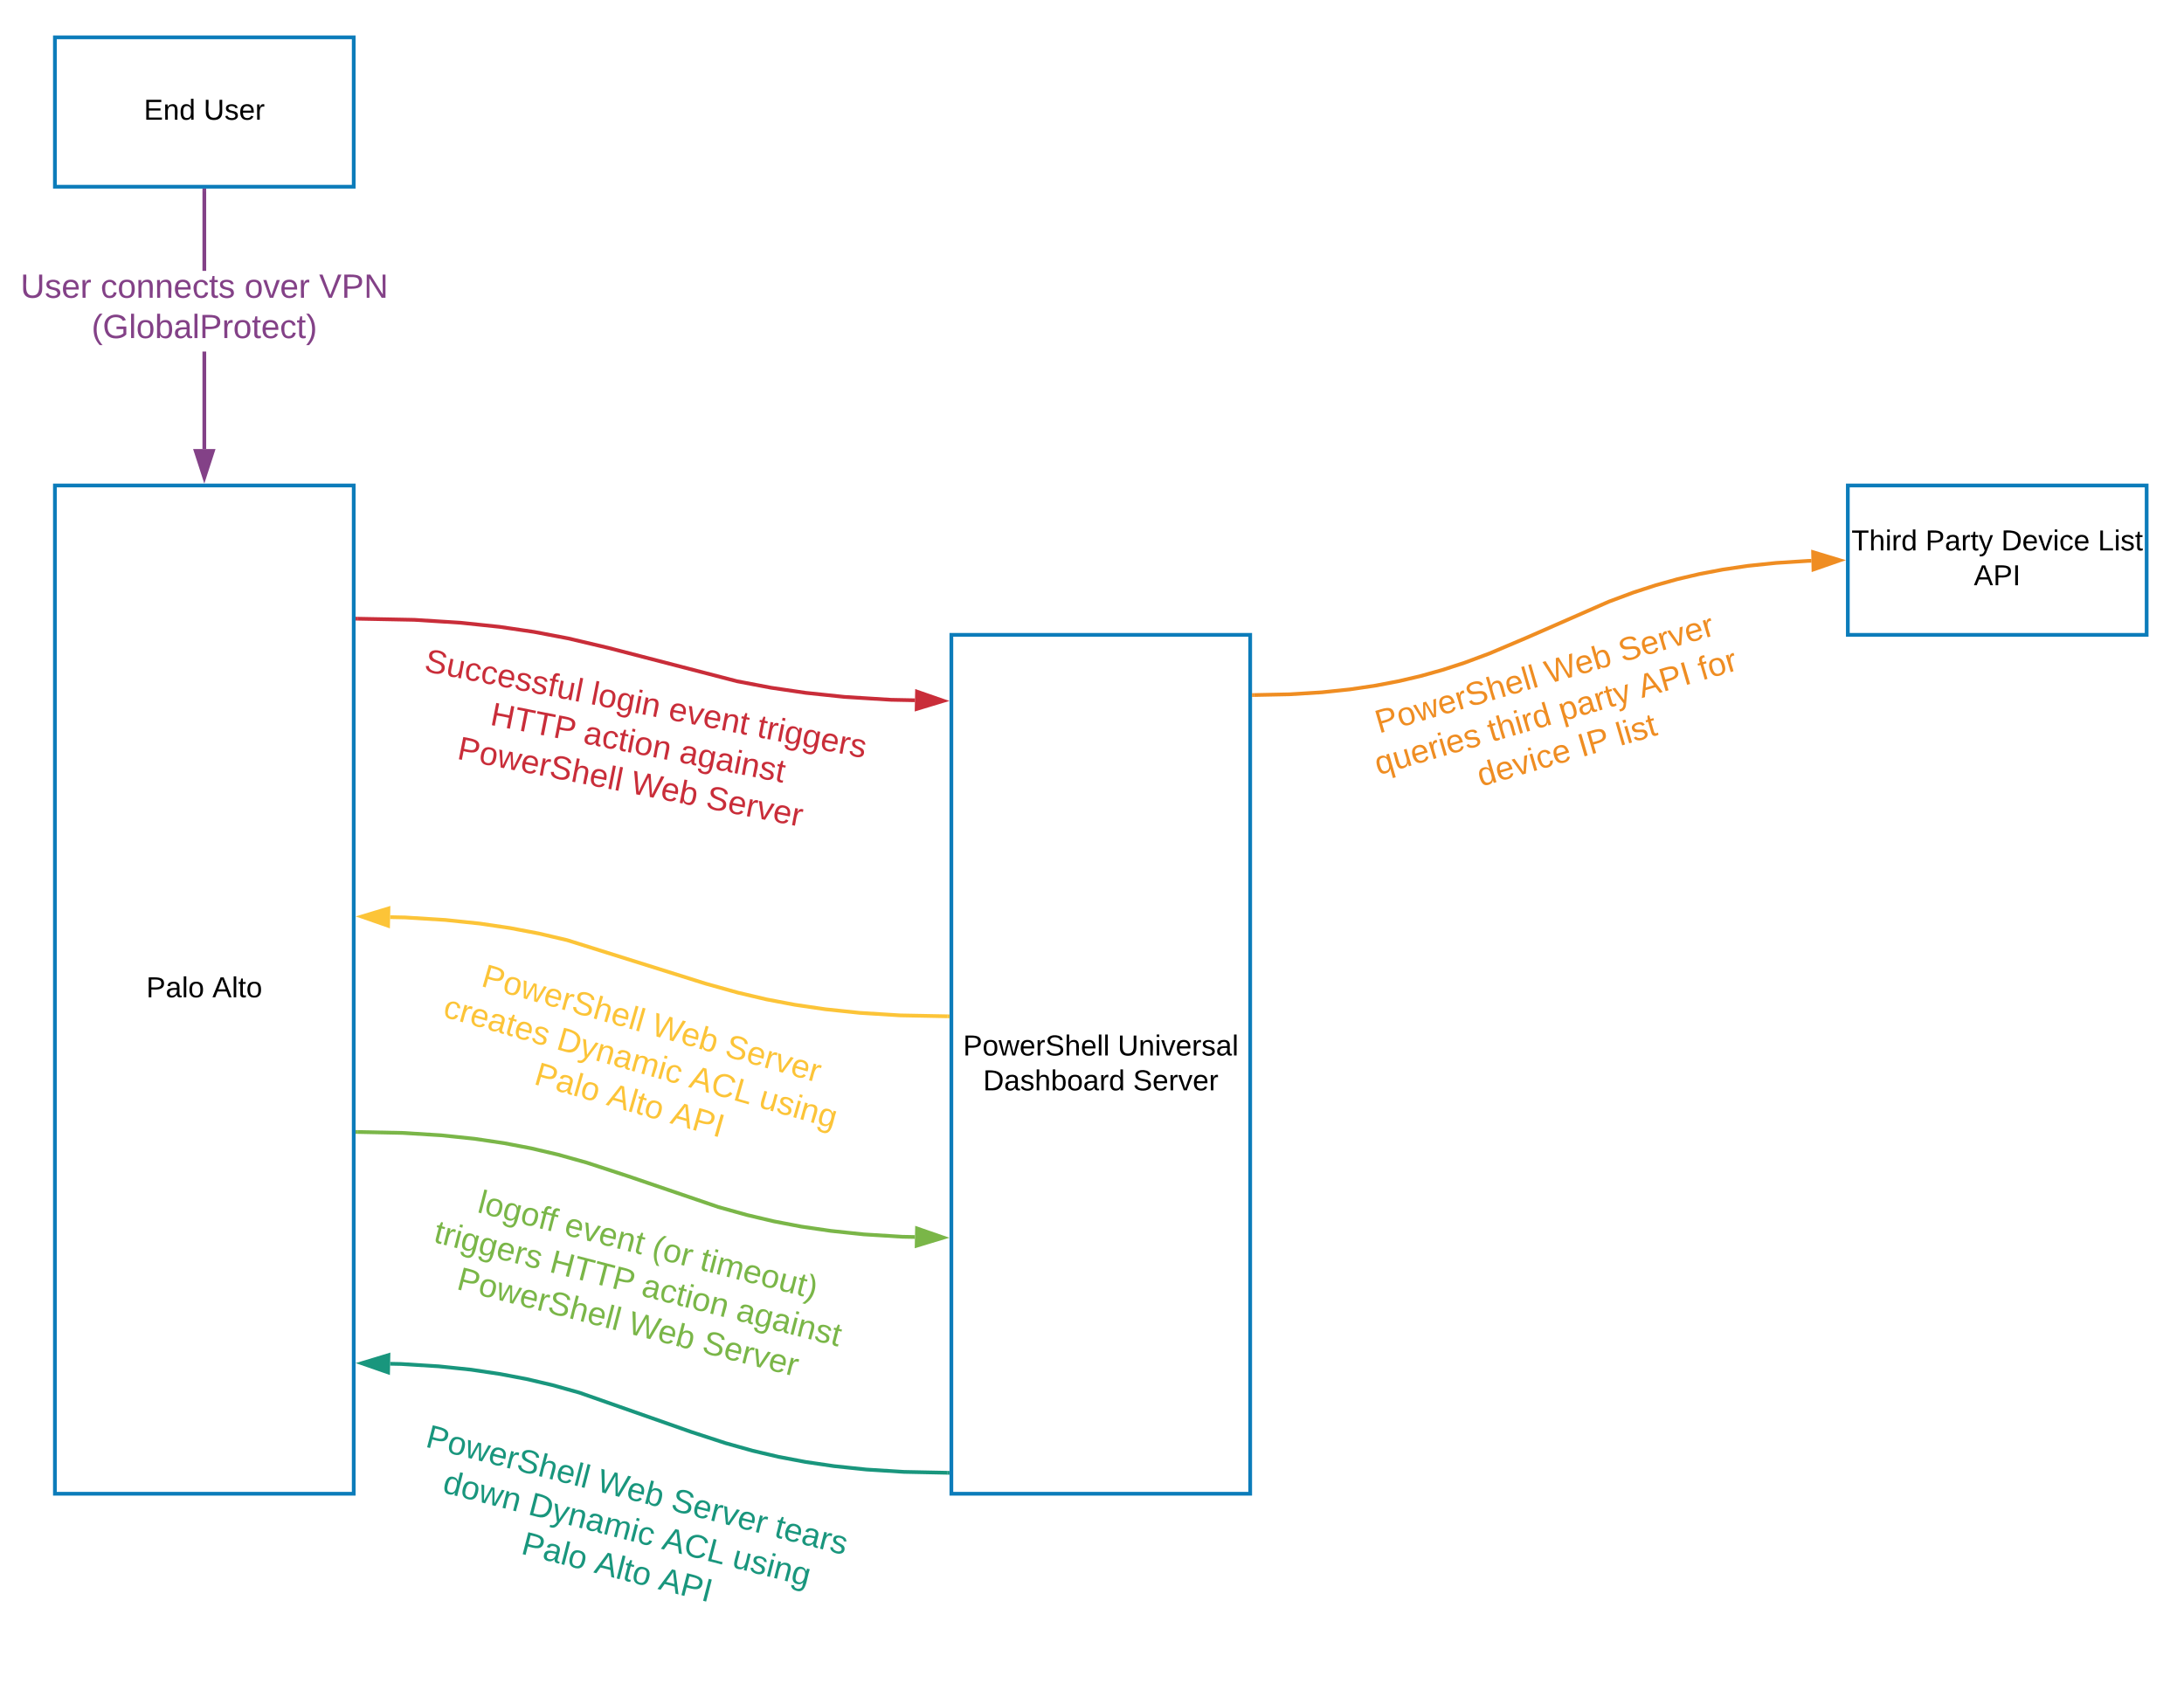 <svg xmlns="http://www.w3.org/2000/svg" xmlns:xlink="http://www.w3.org/1999/xlink" xmlns:lucid="lucid" width="1169.4" height="908.7"><g transform="translate(-50.6 -60)" lucid:page-tab-id="0_0"><path d="M0 0h1360v1760H0z" fill="#fff"/><path d="M80 80h160v80H80z" stroke="#0c7cba" stroke-width="2" fill="#fff"/><use xlink:href="#a" transform="matrix(1,0,0,1,80,80) translate(47.636 44.111)"/><use xlink:href="#b" transform="matrix(1,0,0,1,80,80) translate(79.611 44.111)"/><path d="M80 320h160v540H80z" stroke="#0c7cba" stroke-width="2" fill="#fff"/><use xlink:href="#c" transform="matrix(1,0,0,1,80,320) translate(48.932 274.111)"/><use xlink:href="#d" transform="matrix(1,0,0,1,80,320) translate(84.321 274.111)"/><path d="M1040 320h160v80h-160z" stroke="#0c7cba" stroke-width="2" fill="#fff"/><use xlink:href="#e" transform="matrix(1,0,0,1,1040,320) translate(1.941 34.778)"/><use xlink:href="#f" transform="matrix(1,0,0,1,1040,320) translate(41.565 34.778)"/><use xlink:href="#g" transform="matrix(1,0,0,1,1040,320) translate(82.139 34.778)"/><use xlink:href="#h" transform="matrix(1,0,0,1,1040,320) translate(133.904 34.778)"/><use xlink:href="#i" transform="matrix(1,0,0,1,1040,320) translate(67.469 53.444)"/><path d="M560 400h160v460H560z" stroke="#0c7cba" stroke-width="2" fill="#fff"/><use xlink:href="#j" transform="matrix(1,0,0,1,560,400) translate(6.284 225.278)"/><use xlink:href="#k" transform="matrix(1,0,0,1,560,400) translate(89.074 225.278)"/><use xlink:href="#l" transform="matrix(1,0,0,1,560,400) translate(17 243.944)"/><use xlink:href="#m" transform="matrix(1,0,0,1,560,400) translate(97.284 243.944)"/><path d="M161 300.5h-2v-52.23h2zm0-95.43h-2V162h2z" fill="#834187"/><path d="M161 162.03h-2V161h2zM160 315.76l-4.64-14.26h9.28z" fill="#834187"/><path d="M160 319l-6-18.5h12zm-3.26-16.5l3.26 10.03 3.26-10.03z" fill="#834187"/><use xlink:href="#n" transform="matrix(1,0,0,1,61.6,205.067) translate(0.005 14.4)"/><use xlink:href="#o" transform="matrix(1,0,0,1,61.6,205.067) translate(42.905 14.4)"/><use xlink:href="#p" transform="matrix(1,0,0,1,61.6,205.067) translate(119.905 14.4)"/><use xlink:href="#q" transform="matrix(1,0,0,1,61.6,205.067) translate(159.855 14.4)"/><use xlink:href="#r" transform="matrix(1,0,0,1,61.6,205.067) translate(38.03 36)"/><path d="M242 391.36l30.45.6 24.78 1.56L318 395.7l18.6 2.73 18.2 3.47 21.6 5.1 68.8 17.85 18.2 3.47 18.6 2.74 20.77 2.18 24.78 1.54 12.95.26" stroke="#c92d39" stroke-width="2" fill="none"/><path d="M242.05 390.36l-.04 2-1-.02v-2z" fill="#c92d39"/><path d="M555.76 435.34l-14.35 4.35.2-9.27z" stroke="#c92d39" stroke-width="2" fill="#c92d39"/><path d="M280.95 400l235.65 46.53-14.1 71.37-235.64-46.53z" stroke="#000" stroke-opacity="0" stroke-width="2" fill-opacity="0"/><use xlink:href="#s" transform="matrix(0.981,0.194,-0.194,0.981,280.946,400) translate(0.154 19.722)"/><use xlink:href="#t" transform="matrix(0.981,0.194,-0.194,0.981,280.946,400) translate(90.969 19.722)"/><use xlink:href="#u" transform="matrix(0.981,0.194,-0.194,0.981,280.946,400) translate(133.34 19.722)"/><use xlink:href="#v" transform="matrix(0.981,0.194,-0.194,0.981,280.946,400) translate(181.735 19.722)"/><use xlink:href="#w" transform="matrix(0.981,0.194,-0.194,0.981,280.946,400) translate(40.302 41.056)"/><use xlink:href="#x" transform="matrix(0.981,0.194,-0.194,0.981,280.946,400) translate(91.167 41.056)"/><use xlink:href="#y" transform="matrix(0.981,0.194,-0.194,0.981,280.946,400) translate(143.463 41.056)"/><use xlink:href="#z" transform="matrix(0.981,0.194,-0.194,0.981,280.946,400) translate(26.525 62.389)"/><use xlink:href="#A" transform="matrix(0.981,0.194,-0.194,0.981,280.946,400) translate(121.142 62.389)"/><use xlink:href="#B" transform="matrix(0.981,0.194,-0.194,0.981,280.946,400) translate(162.228 62.389)"/><path d="M722 432.24l19.17-.4 17.22-1.06 15.1-1.58 13.54-2 12.46-2.38 11.8-2.76 11.55-3.23 11.86-3.85 13.3-4.96 19.87-8.42L912 382.24l13.3-4.96 11.85-3.85 11.55-3.23 11.8-2.76 12.46-2.38 13.55-2 15.1-1.57 17.23-1.1 1.67-.02" stroke="#ef8d22" stroke-width="2" fill="none"/><path d="M722.05 433.24l-1.05.02v-2l1-.02z" fill="#ef8d22"/><path d="M1035.76 360.07L1021.6 365l-.2-9.28z" stroke="#ef8d22" stroke-width="2" fill="#ef8d22"/><g><path d="M758.96 444.7l230.5-67.58 18.58 63.33-230.5 67.6z" stroke="#000" stroke-opacity="0" stroke-width="2" fill-opacity="0"/></g><g><use xlink:href="#C" transform="matrix(0.96,-0.281,0.281,0.96,758.963,444.715) translate(26.525 16.222)"/><use xlink:href="#D" transform="matrix(0.96,-0.281,0.281,0.96,758.963,444.715) translate(121.142 16.222)"/><use xlink:href="#E" transform="matrix(0.96,-0.281,0.281,0.96,758.963,444.715) translate(162.228 16.222)"/><use xlink:href="#F" transform="matrix(0.96,-0.281,0.281,0.96,758.963,444.715) translate(19.907 37.556)"/><use xlink:href="#G" transform="matrix(0.96,-0.281,0.281,0.96,758.963,444.715) translate(83.019 37.556)"/><use xlink:href="#H" transform="matrix(0.96,-0.281,0.281,0.96,758.963,444.715) translate(122.426 37.556)"/><use xlink:href="#I" transform="matrix(0.96,-0.281,0.281,0.96,758.963,444.715) translate(166.821 37.556)"/><use xlink:href="#J" transform="matrix(0.96,-0.281,0.281,0.96,758.963,444.715) translate(200.401 37.556)"/><use xlink:href="#K" transform="matrix(0.96,-0.281,0.281,0.96,758.963,444.715) translate(70.87 58.889)"/><use xlink:href="#L" transform="matrix(0.96,-0.281,0.281,0.96,758.963,444.715) translate(127.117 58.889)"/><use xlink:href="#M" transform="matrix(0.96,-0.281,0.281,0.96,758.963,444.715) translate(148.5 58.889)"/></g><g><path d="M289.05 558.48l230.7 66.14-22.05 76.9L267 635.38z" stroke="#000" stroke-opacity="0" stroke-width="2" fill-opacity="0"/></g><g><use xlink:href="#N" transform="matrix(0.961,0.276,-0.276,0.961,289.049,558.476) translate(26.025 23.222)"/><use xlink:href="#O" transform="matrix(0.961,0.276,-0.276,0.961,289.049,558.476) translate(120.642 23.222)"/><use xlink:href="#P" transform="matrix(0.961,0.276,-0.276,0.961,289.049,558.476) translate(161.728 23.222)"/><use xlink:href="#Q" transform="matrix(0.961,0.276,-0.276,0.961,289.049,558.476) translate(10.84 44.556)"/><use xlink:href="#R" transform="matrix(0.961,0.276,-0.276,0.961,289.049,558.476) translate(74 44.556)"/><use xlink:href="#S" transform="matrix(0.961,0.276,-0.276,0.961,289.049,558.476) translate(147.926 44.556)"/><use xlink:href="#T" transform="matrix(0.961,0.276,-0.276,0.961,289.049,558.476) translate(186.741 44.556)"/><use xlink:href="#U" transform="matrix(0.961,0.276,-0.276,0.961,289.049,558.476) translate(67.704 65.889)"/><use xlink:href="#V" transform="matrix(0.961,0.276,-0.276,0.961,289.049,558.476) translate(108.148 65.889)"/><use xlink:href="#W" transform="matrix(0.961,0.276,-0.276,0.961,289.049,558.476) translate(143.654 65.889)"/></g><g><path d="M285.8 680l232.4 59.94-20 77.47-232.4-59.94z" stroke="#000" stroke-opacity="0" stroke-width="2" fill-opacity="0"/></g><g><use xlink:href="#X" transform="matrix(0.968,0.25,-0.25,0.968,285.793,680) translate(26.494 23.222)"/><use xlink:href="#Y" transform="matrix(0.968,0.25,-0.25,0.968,285.793,680) translate(74.494 23.222)"/><use xlink:href="#Z" transform="matrix(0.968,0.25,-0.25,0.968,285.793,680) translate(122.889 23.222)"/><use xlink:href="#aa" transform="matrix(0.968,0.25,-0.25,0.968,285.793,680) translate(149.457 23.222)"/><use xlink:href="#ab" transform="matrix(0.968,0.25,-0.25,0.968,285.793,680) translate(7.778 44.556)"/><use xlink:href="#ac" transform="matrix(0.968,0.25,-0.25,0.968,285.793,680) translate(71.827 44.556)"/><use xlink:href="#ad" transform="matrix(0.968,0.25,-0.25,0.968,285.793,680) translate(122.691 44.556)"/><use xlink:href="#ae" transform="matrix(0.968,0.25,-0.25,0.968,285.793,680) translate(174.988 44.556)"/><use xlink:href="#af" transform="matrix(0.968,0.25,-0.25,0.968,285.793,680) translate(26.025 65.889)"/><use xlink:href="#ag" transform="matrix(0.968,0.25,-0.25,0.968,285.793,680) translate(120.642 65.889)"/><use xlink:href="#ah" transform="matrix(0.968,0.25,-0.25,0.968,285.793,680) translate(161.728 65.889)"/></g><path d="M558 604.3l-25.48-.5-21.6-1.35-18.4-1.93-16.34-2.4-15.25-2.9-15.25-3.6-17.42-4.87-73.94-23.23-15.25-3.58-15.25-2.9-16.34-2.42-18.4-1.92-21.6-1.35-7.98-.16" stroke="#fcc438" stroke-width="2" fill="none"/><path d="M559 603.33v2l-1.05-.02.04-2z" fill="#fcc438"/><path d="M244.24 550.88l14.35-4.34-.2 9.27z" stroke="#fcc438" stroke-width="2" fill="#fcc438"/><path d="M242 666.25l24.16.5 20.72 1.28 17.73 1.85 15.78 2.33L335 675l14.34 3.36 15.43 4.32 22.4 7.34 48.06 16.42 15.43 4.3 14.34 3.38 14.62 2.8 15.77 2.3 17.72 1.87 20.72 1.28 6.66.13" stroke="#7ab648" stroke-width="2" fill="none"/><path d="M242.05 665.25l-.04 2-1-.02v-2z" fill="#7ab648"/><path d="M555.76 722.82l-14.35 4.35.2-9.27z" stroke="#7ab648" stroke-width="2" fill="#7ab648"/><path d="M558 848.77l-23.35-.48-20.17-1.26-17.32-1.82-15.4-2.27-14.27-2.7-13.86-3.26-14.53-4.08-18.37-6-59.84-21.02-14.54-4.07-13.85-3.25-14.25-2.7-15.4-2.3-17.33-1.8-20.17-1.25-5.85-.12" stroke="#19967d" stroke-width="2" fill="none"/><path d="M559 847.8v2l-1.05-.03.04-2z" fill="#19967d"/><path d="M244.24 790.1l14.35-4.35-.2 9.27z" stroke="#19967d" stroke-width="2" fill="#19967d"/><g><path d="M279.98 811.3l232.4 59.94-20 77.46L260 888.76z" stroke="#000" stroke-opacity="0" stroke-width="2" fill-opacity="0"/></g><g><use xlink:href="#ai" transform="matrix(0.968,0.25,-0.25,0.968,279.981,811.297) translate(3.827 23.222)"/><use xlink:href="#aj" transform="matrix(0.968,0.25,-0.25,0.968,279.981,811.297) translate(98.444 23.222)"/><use xlink:href="#ak" transform="matrix(0.968,0.25,-0.25,0.968,279.981,811.297) translate(139.531 23.222)"/><use xlink:href="#al" transform="matrix(0.968,0.25,-0.25,0.968,279.981,811.297) translate(196.716 23.222)"/><use xlink:href="#am" transform="matrix(0.968,0.25,-0.25,0.968,279.981,811.297) translate(18.741 44.556)"/><use xlink:href="#an" transform="matrix(0.968,0.25,-0.25,0.968,279.981,811.297) translate(66.099 44.556)"/><use xlink:href="#ao" transform="matrix(0.968,0.25,-0.25,0.968,279.981,811.297) translate(140.025 44.556)"/><use xlink:href="#ap" transform="matrix(0.968,0.25,-0.25,0.968,279.981,811.297) translate(178.84 44.556)"/><use xlink:href="#aq" transform="matrix(0.968,0.25,-0.25,0.968,279.981,811.297) translate(67.704 65.889)"/><use xlink:href="#ar" transform="matrix(0.968,0.25,-0.25,0.968,279.981,811.297) translate(108.148 65.889)"/><use xlink:href="#as" transform="matrix(0.968,0.25,-0.25,0.968,279.981,811.297) translate(143.654 65.889)"/></g><defs><path d="M30 0v-248h187v28H63v79h144v27H63v87h162V0H30" id="at"/><path d="M117-194c89-4 53 116 60 194h-32v-121c0-31-8-49-39-48C34-167 62-67 57 0H25l-1-190h30c1 10-1 24 2 32 11-22 29-35 61-36" id="au"/><path d="M85-194c31 0 48 13 60 33l-1-100h32l1 261h-30c-2-10 0-23-3-31C134-8 116 4 85 4 32 4 16-35 15-94c0-66 23-100 70-100zm9 24c-40 0-46 34-46 75 0 40 6 74 45 74 42 0 51-32 51-76 0-42-9-74-50-73" id="av"/><g id="a"><use transform="matrix(0.043,0,0,0.043,0,0)" xlink:href="#at"/><use transform="matrix(0.043,0,0,0.043,10.37,0)" xlink:href="#au"/><use transform="matrix(0.043,0,0,0.043,19.012,0)" xlink:href="#av"/></g><path d="M232-93c-1 65-40 97-104 97C67 4 28-28 28-90v-158h33c8 89-33 224 67 224 102 0 64-133 71-224h33v155" id="aw"/><path d="M135-143c-3-34-86-38-87 0 15 53 115 12 119 90S17 21 10-45l28-5c4 36 97 45 98 0-10-56-113-15-118-90-4-57 82-63 122-42 12 7 21 19 24 35" id="ax"/><path d="M100-194c63 0 86 42 84 106H49c0 40 14 67 53 68 26 1 43-12 49-29l28 8c-11 28-37 45-77 45C44 4 14-33 15-96c1-61 26-98 85-98zm52 81c6-60-76-77-97-28-3 7-6 17-6 28h103" id="ay"/><path d="M114-163C36-179 61-72 57 0H25l-1-190h30c1 12-1 29 2 39 6-27 23-49 58-41v29" id="az"/><g id="b"><use transform="matrix(0.043,0,0,0.043,0,0)" xlink:href="#aw"/><use transform="matrix(0.043,0,0,0.043,11.191,0)" xlink:href="#ax"/><use transform="matrix(0.043,0,0,0.043,18.969,0)" xlink:href="#ay"/><use transform="matrix(0.043,0,0,0.043,27.611,0)" xlink:href="#az"/></g><path d="M30-248c87 1 191-15 191 75 0 78-77 80-158 76V0H30v-248zm33 125c57 0 124 11 124-50 0-59-68-47-124-48v98" id="aA"/><path d="M141-36C126-15 110 5 73 4 37 3 15-17 15-53c-1-64 63-63 125-63 3-35-9-54-41-54-24 1-41 7-42 31l-33-3c5-37 33-52 76-52 45 0 72 20 72 64v82c-1 20 7 32 28 27v20c-31 9-61-2-59-35zM48-53c0 20 12 33 32 33 41-3 63-29 60-74-43 2-92-5-92 41" id="aB"/><path d="M24 0v-261h32V0H24" id="aC"/><path d="M100-194c62-1 85 37 85 99 1 63-27 99-86 99S16-35 15-95c0-66 28-99 85-99zM99-20c44 1 53-31 53-75 0-43-8-75-51-75s-53 32-53 75 10 74 51 75" id="aD"/><g id="c"><use transform="matrix(0.043,0,0,0.043,0,0)" xlink:href="#aA"/><use transform="matrix(0.043,0,0,0.043,10.37,0)" xlink:href="#aB"/><use transform="matrix(0.043,0,0,0.043,19.012,0)" xlink:href="#aC"/><use transform="matrix(0.043,0,0,0.043,22.426,0)" xlink:href="#aD"/></g><path d="M205 0l-28-72H64L36 0H1l101-248h38L239 0h-34zm-38-99l-47-123c-12 45-31 82-46 123h93" id="aE"/><path d="M59-47c-2 24 18 29 38 22v24C64 9 27 4 27-40v-127H5v-23h24l9-43h21v43h35v23H59v120" id="aF"/><g id="d"><use transform="matrix(0.043,0,0,0.043,0,0)" xlink:href="#aE"/><use transform="matrix(0.043,0,0,0.043,10.37,0)" xlink:href="#aC"/><use transform="matrix(0.043,0,0,0.043,13.784,0)" xlink:href="#aF"/><use transform="matrix(0.043,0,0,0.043,18.105,0)" xlink:href="#aD"/></g><path d="M127-220V0H93v-220H8v-28h204v28h-85" id="aG"/><path d="M106-169C34-169 62-67 57 0H25v-261h32l-1 103c12-21 28-36 61-36 89 0 53 116 60 194h-32v-121c2-32-8-49-39-48" id="aH"/><path d="M24-231v-30h32v30H24zM24 0v-190h32V0H24" id="aI"/><g id="e"><use transform="matrix(0.043,0,0,0.043,0,0)" xlink:href="#aG"/><use transform="matrix(0.043,0,0,0.043,9.463,0)" xlink:href="#aH"/><use transform="matrix(0.043,0,0,0.043,18.105,0)" xlink:href="#aI"/><use transform="matrix(0.043,0,0,0.043,21.519,0)" xlink:href="#az"/><use transform="matrix(0.043,0,0,0.043,26.66,0)" xlink:href="#av"/></g><path d="M179-190L93 31C79 59 56 82 12 73V49c39 6 53-20 64-50L1-190h34L92-34l54-156h33" id="aJ"/><g id="f"><use transform="matrix(0.043,0,0,0.043,0,0)" xlink:href="#aA"/><use transform="matrix(0.043,0,0,0.043,10.37,0)" xlink:href="#aB"/><use transform="matrix(0.043,0,0,0.043,19.012,0)" xlink:href="#az"/><use transform="matrix(0.043,0,0,0.043,24.154,0)" xlink:href="#aF"/><use transform="matrix(0.043,0,0,0.043,28.475,0)" xlink:href="#aJ"/></g><path d="M30-248c118-7 216 8 213 122C240-48 200 0 122 0H30v-248zM63-27c89 8 146-16 146-99s-60-101-146-95v194" id="aK"/><path d="M108 0H70L1-190h34L89-25l56-165h34" id="aL"/><path d="M96-169c-40 0-48 33-48 73s9 75 48 75c24 0 41-14 43-38l32 2c-6 37-31 61-74 61-59 0-76-41-82-99-10-93 101-131 147-64 4 7 5 14 7 22l-32 3c-4-21-16-35-41-35" id="aM"/><g id="g"><use transform="matrix(0.043,0,0,0.043,0,0)" xlink:href="#aK"/><use transform="matrix(0.043,0,0,0.043,11.191,0)" xlink:href="#ay"/><use transform="matrix(0.043,0,0,0.043,19.833,0)" xlink:href="#aL"/><use transform="matrix(0.043,0,0,0.043,27.611,0)" xlink:href="#aI"/><use transform="matrix(0.043,0,0,0.043,31.025,0)" xlink:href="#aM"/><use transform="matrix(0.043,0,0,0.043,38.802,0)" xlink:href="#ay"/></g><path d="M30 0v-248h33v221h125V0H30" id="aN"/><g id="h"><use transform="matrix(0.043,0,0,0.043,0,0)" xlink:href="#aN"/><use transform="matrix(0.043,0,0,0.043,8.642,0)" xlink:href="#aI"/><use transform="matrix(0.043,0,0,0.043,12.056,0)" xlink:href="#ax"/><use transform="matrix(0.043,0,0,0.043,19.833,0)" xlink:href="#aF"/></g><path d="M33 0v-248h34V0H33" id="aO"/><g id="i"><use transform="matrix(0.043,0,0,0.043,0,0)" xlink:href="#aE"/><use transform="matrix(0.043,0,0,0.043,10.37,0)" xlink:href="#aA"/><use transform="matrix(0.043,0,0,0.043,20.741,0)" xlink:href="#aO"/></g><path d="M206 0h-36l-40-164L89 0H53L-1-190h32L70-26l43-164h34l41 164 42-164h31" id="aP"/><path d="M185-189c-5-48-123-54-124 2 14 75 158 14 163 119 3 78-121 87-175 55-17-10-28-26-33-46l33-7c5 56 141 63 141-1 0-78-155-14-162-118-5-82 145-84 179-34 5 7 8 16 11 25" id="aQ"/><g id="j"><use transform="matrix(0.043,0,0,0.043,0,0)" xlink:href="#aA"/><use transform="matrix(0.043,0,0,0.043,10.37,0)" xlink:href="#aD"/><use transform="matrix(0.043,0,0,0.043,19.012,0)" xlink:href="#aP"/><use transform="matrix(0.043,0,0,0.043,30.204,0)" xlink:href="#ay"/><use transform="matrix(0.043,0,0,0.043,38.846,0)" xlink:href="#az"/><use transform="matrix(0.043,0,0,0.043,43.988,0)" xlink:href="#aQ"/><use transform="matrix(0.043,0,0,0.043,54.358,0)" xlink:href="#aH"/><use transform="matrix(0.043,0,0,0.043,63,0)" xlink:href="#ay"/><use transform="matrix(0.043,0,0,0.043,71.642,0)" xlink:href="#aC"/><use transform="matrix(0.043,0,0,0.043,75.056,0)" xlink:href="#aC"/></g><g id="k"><use transform="matrix(0.043,0,0,0.043,0,0)" xlink:href="#aw"/><use transform="matrix(0.043,0,0,0.043,11.191,0)" xlink:href="#au"/><use transform="matrix(0.043,0,0,0.043,19.833,0)" xlink:href="#aI"/><use transform="matrix(0.043,0,0,0.043,23.247,0)" xlink:href="#aL"/><use transform="matrix(0.043,0,0,0.043,31.025,0)" xlink:href="#ay"/><use transform="matrix(0.043,0,0,0.043,39.667,0)" xlink:href="#az"/><use transform="matrix(0.043,0,0,0.043,44.809,0)" xlink:href="#ax"/><use transform="matrix(0.043,0,0,0.043,52.586,0)" xlink:href="#aB"/><use transform="matrix(0.043,0,0,0.043,61.228,0)" xlink:href="#aC"/></g><path d="M115-194c53 0 69 39 70 98 0 66-23 100-70 100C84 3 66-7 56-30L54 0H23l1-261h32v101c10-23 28-34 59-34zm-8 174c40 0 45-34 45-75 0-40-5-75-45-74-42 0-51 32-51 76 0 43 10 73 51 73" id="aR"/><g id="l"><use transform="matrix(0.043,0,0,0.043,0,0)" xlink:href="#aK"/><use transform="matrix(0.043,0,0,0.043,11.191,0)" xlink:href="#aB"/><use transform="matrix(0.043,0,0,0.043,19.833,0)" xlink:href="#ax"/><use transform="matrix(0.043,0,0,0.043,27.611,0)" xlink:href="#aH"/><use transform="matrix(0.043,0,0,0.043,36.253,0)" xlink:href="#aR"/><use transform="matrix(0.043,0,0,0.043,44.895,0)" xlink:href="#aD"/><use transform="matrix(0.043,0,0,0.043,53.537,0)" xlink:href="#aB"/><use transform="matrix(0.043,0,0,0.043,62.179,0)" xlink:href="#az"/><use transform="matrix(0.043,0,0,0.043,67.321,0)" xlink:href="#av"/></g><g id="m"><use transform="matrix(0.043,0,0,0.043,0,0)" xlink:href="#aQ"/><use transform="matrix(0.043,0,0,0.043,10.37,0)" xlink:href="#ay"/><use transform="matrix(0.043,0,0,0.043,19.012,0)" xlink:href="#az"/><use transform="matrix(0.043,0,0,0.043,24.154,0)" xlink:href="#aL"/><use transform="matrix(0.043,0,0,0.043,31.932,0)" xlink:href="#ay"/><use transform="matrix(0.043,0,0,0.043,40.574,0)" xlink:href="#az"/></g><path fill="#834187" d="M232-93c-1 65-40 97-104 97C67 4 28-28 28-90v-158h33c8 89-33 224 67 224 102 0 64-133 71-224h33v155" id="aS"/><path fill="#834187" d="M135-143c-3-34-86-38-87 0 15 53 115 12 119 90S17 21 10-45l28-5c4 36 97 45 98 0-10-56-113-15-118-90-4-57 82-63 122-42 12 7 21 19 24 35" id="aT"/><path fill="#834187" d="M100-194c63 0 86 42 84 106H49c0 40 14 67 53 68 26 1 43-12 49-29l28 8c-11 28-37 45-77 45C44 4 14-33 15-96c1-61 26-98 85-98zm52 81c6-60-76-77-97-28-3 7-6 17-6 28h103" id="aU"/><path fill="#834187" d="M114-163C36-179 61-72 57 0H25l-1-190h30c1 12-1 29 2 39 6-27 23-49 58-41v29" id="aV"/><g id="n"><use transform="matrix(0.05,0,0,0.05,0,0)" xlink:href="#aS"/><use transform="matrix(0.05,0,0,0.05,12.95,0)" xlink:href="#aT"/><use transform="matrix(0.05,0,0,0.05,21.95,0)" xlink:href="#aU"/><use transform="matrix(0.05,0,0,0.05,31.95,0)" xlink:href="#aV"/></g><path fill="#834187" d="M96-169c-40 0-48 33-48 73s9 75 48 75c24 0 41-14 43-38l32 2c-6 37-31 61-74 61-59 0-76-41-82-99-10-93 101-131 147-64 4 7 5 14 7 22l-32 3c-4-21-16-35-41-35" id="aW"/><path fill="#834187" d="M100-194c62-1 85 37 85 99 1 63-27 99-86 99S16-35 15-95c0-66 28-99 85-99zM99-20c44 1 53-31 53-75 0-43-8-75-51-75s-53 32-53 75 10 74 51 75" id="aX"/><path fill="#834187" d="M117-194c89-4 53 116 60 194h-32v-121c0-31-8-49-39-48C34-167 62-67 57 0H25l-1-190h30c1 10-1 24 2 32 11-22 29-35 61-36" id="aY"/><path fill="#834187" d="M59-47c-2 24 18 29 38 22v24C64 9 27 4 27-40v-127H5v-23h24l9-43h21v43h35v23H59v120" id="aZ"/><g id="o"><use transform="matrix(0.05,0,0,0.05,0,0)" xlink:href="#aW"/><use transform="matrix(0.05,0,0,0.05,9,0)" xlink:href="#aX"/><use transform="matrix(0.05,0,0,0.05,19,0)" xlink:href="#aY"/><use transform="matrix(0.05,0,0,0.05,29,0)" xlink:href="#aY"/><use transform="matrix(0.05,0,0,0.05,39,0)" xlink:href="#aU"/><use transform="matrix(0.05,0,0,0.05,49,0)" xlink:href="#aW"/><use transform="matrix(0.05,0,0,0.05,58,0)" xlink:href="#aZ"/><use transform="matrix(0.05,0,0,0.05,63,0)" xlink:href="#aT"/></g><path fill="#834187" d="M108 0H70L1-190h34L89-25l56-165h34" id="ba"/><g id="p"><use transform="matrix(0.05,0,0,0.05,0,0)" xlink:href="#aX"/><use transform="matrix(0.05,0,0,0.05,10,0)" xlink:href="#ba"/><use transform="matrix(0.05,0,0,0.05,19,0)" xlink:href="#aU"/><use transform="matrix(0.05,0,0,0.05,29,0)" xlink:href="#aV"/></g><path fill="#834187" d="M137 0h-34L2-248h35l83 218 83-218h36" id="bb"/><path fill="#834187" d="M30-248c87 1 191-15 191 75 0 78-77 80-158 76V0H30v-248zm33 125c57 0 124 11 124-50 0-59-68-47-124-48v98" id="bc"/><path fill="#834187" d="M190 0L58-211 59 0H30v-248h39L202-35l-2-213h31V0h-41" id="bd"/><g id="q"><use transform="matrix(0.05,0,0,0.05,0,0)" xlink:href="#bb"/><use transform="matrix(0.05,0,0,0.05,12,0)" xlink:href="#bc"/><use transform="matrix(0.05,0,0,0.05,24,0)" xlink:href="#bd"/></g><path fill="#834187" d="M87 75C49 33 22-17 22-94c0-76 28-126 65-167h31c-38 41-64 92-64 168S80 34 118 75H87" id="be"/><path fill="#834187" d="M143 4C61 4 22-44 18-125c-5-107 100-154 193-111 17 8 29 25 37 43l-32 9c-13-25-37-40-76-40-61 0-88 39-88 99 0 61 29 100 91 101 35 0 62-11 79-27v-45h-74v-28h105v86C228-13 192 4 143 4" id="bf"/><path fill="#834187" d="M24 0v-261h32V0H24" id="bg"/><path fill="#834187" d="M115-194c53 0 69 39 70 98 0 66-23 100-70 100C84 3 66-7 56-30L54 0H23l1-261h32v101c10-23 28-34 59-34zm-8 174c40 0 45-34 45-75 0-40-5-75-45-74-42 0-51 32-51 76 0 43 10 73 51 73" id="bh"/><path fill="#834187" d="M141-36C126-15 110 5 73 4 37 3 15-17 15-53c-1-64 63-63 125-63 3-35-9-54-41-54-24 1-41 7-42 31l-33-3c5-37 33-52 76-52 45 0 72 20 72 64v82c-1 20 7 32 28 27v20c-31 9-61-2-59-35zM48-53c0 20 12 33 32 33 41-3 63-29 60-74-43 2-92-5-92 41" id="bi"/><path fill="#834187" d="M33-261c38 41 65 92 65 168S71 34 33 75H2C39 34 66-17 66-93S39-220 2-261h31" id="bj"/><g id="r"><use transform="matrix(0.05,0,0,0.05,0,0)" xlink:href="#be"/><use transform="matrix(0.05,0,0,0.05,5.95,0)" xlink:href="#bf"/><use transform="matrix(0.05,0,0,0.05,19.95,0)" xlink:href="#bg"/><use transform="matrix(0.05,0,0,0.05,23.9,0)" xlink:href="#aX"/><use transform="matrix(0.05,0,0,0.05,33.9,0)" xlink:href="#bh"/><use transform="matrix(0.05,0,0,0.05,43.9,0)" xlink:href="#bi"/><use transform="matrix(0.05,0,0,0.05,53.9,0)" xlink:href="#bg"/><use transform="matrix(0.05,0,0,0.05,57.85,0)" xlink:href="#bc"/><use transform="matrix(0.05,0,0,0.05,69.85,0)" xlink:href="#aV"/><use transform="matrix(0.05,0,0,0.05,75.8,0)" xlink:href="#aX"/><use transform="matrix(0.05,0,0,0.05,85.8,0)" xlink:href="#aZ"/><use transform="matrix(0.05,0,0,0.05,90.8,0)" xlink:href="#aU"/><use transform="matrix(0.05,0,0,0.05,100.8,0)" xlink:href="#aW"/><use transform="matrix(0.05,0,0,0.05,109.8,0)" xlink:href="#aZ"/><use transform="matrix(0.05,0,0,0.05,114.8,0)" xlink:href="#bj"/></g><path fill="#c92d39" d="M185-189c-5-48-123-54-124 2 14 75 158 14 163 119 3 78-121 87-175 55-17-10-28-26-33-46l33-7c5 56 141 63 141-1 0-78-155-14-162-118-5-82 145-84 179-34 5 7 8 16 11 25" id="bk"/><path fill="#c92d39" d="M84 4C-5 8 30-112 23-190h32v120c0 31 7 50 39 49 72-2 45-101 50-169h31l1 190h-30c-1-10 1-25-2-33-11 22-28 36-60 37" id="bl"/><path fill="#c92d39" d="M96-169c-40 0-48 33-48 73s9 75 48 75c24 0 41-14 43-38l32 2c-6 37-31 61-74 61-59 0-76-41-82-99-10-93 101-131 147-64 4 7 5 14 7 22l-32 3c-4-21-16-35-41-35" id="bm"/><path fill="#c92d39" d="M100-194c63 0 86 42 84 106H49c0 40 14 67 53 68 26 1 43-12 49-29l28 8c-11 28-37 45-77 45C44 4 14-33 15-96c1-61 26-98 85-98zm52 81c6-60-76-77-97-28-3 7-6 17-6 28h103" id="bn"/><path fill="#c92d39" d="M135-143c-3-34-86-38-87 0 15 53 115 12 119 90S17 21 10-45l28-5c4 36 97 45 98 0-10-56-113-15-118-90-4-57 82-63 122-42 12 7 21 19 24 35" id="bo"/><path fill="#c92d39" d="M101-234c-31-9-42 10-38 44h38v23H63V0H32v-167H5v-23h27c-7-52 17-82 69-68v24" id="bp"/><path fill="#c92d39" d="M24 0v-261h32V0H24" id="bq"/><g id="s"><use transform="matrix(0.049,0,0,0.049,0,0)" xlink:href="#bk"/><use transform="matrix(0.049,0,0,0.049,11.852,0)" xlink:href="#bl"/><use transform="matrix(0.049,0,0,0.049,21.728,0)" xlink:href="#bm"/><use transform="matrix(0.049,0,0,0.049,30.617,0)" xlink:href="#bm"/><use transform="matrix(0.049,0,0,0.049,39.506,0)" xlink:href="#bn"/><use transform="matrix(0.049,0,0,0.049,49.383,0)" xlink:href="#bo"/><use transform="matrix(0.049,0,0,0.049,58.272,0)" xlink:href="#bo"/><use transform="matrix(0.049,0,0,0.049,67.16,0)" xlink:href="#bp"/><use transform="matrix(0.049,0,0,0.049,72.099,0)" xlink:href="#bl"/><use transform="matrix(0.049,0,0,0.049,81.975,0)" xlink:href="#bq"/></g><path fill="#c92d39" d="M100-194c62-1 85 37 85 99 1 63-27 99-86 99S16-35 15-95c0-66 28-99 85-99zM99-20c44 1 53-31 53-75 0-43-8-75-51-75s-53 32-53 75 10 74 51 75" id="br"/><path fill="#c92d39" d="M177-190C167-65 218 103 67 71c-23-6-38-20-44-43l32-5c15 47 100 32 89-28v-30C133-14 115 1 83 1 29 1 15-40 15-95c0-56 16-97 71-98 29-1 48 16 59 35 1-10 0-23 2-32h30zM94-22c36 0 50-32 50-73 0-42-14-75-50-75-39 0-46 34-46 75s6 73 46 73" id="bs"/><path fill="#c92d39" d="M24-231v-30h32v30H24zM24 0v-190h32V0H24" id="bt"/><path fill="#c92d39" d="M117-194c89-4 53 116 60 194h-32v-121c0-31-8-49-39-48C34-167 62-67 57 0H25l-1-190h30c1 10-1 24 2 32 11-22 29-35 61-36" id="bu"/><g id="t"><use transform="matrix(0.049,0,0,0.049,0,0)" xlink:href="#bq"/><use transform="matrix(0.049,0,0,0.049,3.901,0)" xlink:href="#br"/><use transform="matrix(0.049,0,0,0.049,13.778,0)" xlink:href="#bs"/><use transform="matrix(0.049,0,0,0.049,23.654,0)" xlink:href="#bt"/><use transform="matrix(0.049,0,0,0.049,27.556,0)" xlink:href="#bu"/></g><path fill="#c92d39" d="M108 0H70L1-190h34L89-25l56-165h34" id="bv"/><path fill="#c92d39" d="M59-47c-2 24 18 29 38 22v24C64 9 27 4 27-40v-127H5v-23h24l9-43h21v43h35v23H59v120" id="bw"/><g id="u"><use transform="matrix(0.049,0,0,0.049,0,0)" xlink:href="#bn"/><use transform="matrix(0.049,0,0,0.049,9.877,0)" xlink:href="#bv"/><use transform="matrix(0.049,0,0,0.049,18.765,0)" xlink:href="#bn"/><use transform="matrix(0.049,0,0,0.049,28.642,0)" xlink:href="#bu"/><use transform="matrix(0.049,0,0,0.049,38.519,0)" xlink:href="#bw"/></g><path fill="#c92d39" d="M114-163C36-179 61-72 57 0H25l-1-190h30c1 12-1 29 2 39 6-27 23-49 58-41v29" id="bx"/><g id="v"><use transform="matrix(0.049,0,0,0.049,0,0)" xlink:href="#bw"/><use transform="matrix(0.049,0,0,0.049,4.938,0)" xlink:href="#bx"/><use transform="matrix(0.049,0,0,0.049,10.815,0)" xlink:href="#bt"/><use transform="matrix(0.049,0,0,0.049,14.716,0)" xlink:href="#bs"/><use transform="matrix(0.049,0,0,0.049,24.593,0)" xlink:href="#bs"/><use transform="matrix(0.049,0,0,0.049,34.469,0)" xlink:href="#bn"/><use transform="matrix(0.049,0,0,0.049,44.346,0)" xlink:href="#bx"/><use transform="matrix(0.049,0,0,0.049,50.222,0)" xlink:href="#bo"/></g><path fill="#c92d39" d="M197 0v-115H63V0H30v-248h33v105h134v-105h34V0h-34" id="by"/><path fill="#c92d39" d="M127-220V0H93v-220H8v-28h204v28h-85" id="bz"/><path fill="#c92d39" d="M30-248c87 1 191-15 191 75 0 78-77 80-158 76V0H30v-248zm33 125c57 0 124 11 124-50 0-59-68-47-124-48v98" id="bA"/><g id="w"><use transform="matrix(0.049,0,0,0.049,0,0)" xlink:href="#by"/><use transform="matrix(0.049,0,0,0.049,12.79,0)" xlink:href="#bz"/><use transform="matrix(0.049,0,0,0.049,23.605,0)" xlink:href="#bz"/><use transform="matrix(0.049,0,0,0.049,34.42,0)" xlink:href="#bA"/></g><path fill="#c92d39" d="M141-36C126-15 110 5 73 4 37 3 15-17 15-53c-1-64 63-63 125-63 3-35-9-54-41-54-24 1-41 7-42 31l-33-3c5-37 33-52 76-52 45 0 72 20 72 64v82c-1 20 7 32 28 27v20c-31 9-61-2-59-35zM48-53c0 20 12 33 32 33 41-3 63-29 60-74-43 2-92-5-92 41" id="bB"/><g id="x"><use transform="matrix(0.049,0,0,0.049,0,0)" xlink:href="#bB"/><use transform="matrix(0.049,0,0,0.049,9.877,0)" xlink:href="#bm"/><use transform="matrix(0.049,0,0,0.049,18.765,0)" xlink:href="#bw"/><use transform="matrix(0.049,0,0,0.049,23.704,0)" xlink:href="#bt"/><use transform="matrix(0.049,0,0,0.049,27.605,0)" xlink:href="#br"/><use transform="matrix(0.049,0,0,0.049,37.481,0)" xlink:href="#bu"/></g><g id="y"><use transform="matrix(0.049,0,0,0.049,0,0)" xlink:href="#bB"/><use transform="matrix(0.049,0,0,0.049,9.877,0)" xlink:href="#bs"/><use transform="matrix(0.049,0,0,0.049,19.753,0)" xlink:href="#bB"/><use transform="matrix(0.049,0,0,0.049,29.63,0)" xlink:href="#bt"/><use transform="matrix(0.049,0,0,0.049,33.531,0)" xlink:href="#bu"/><use transform="matrix(0.049,0,0,0.049,43.407,0)" xlink:href="#bo"/><use transform="matrix(0.049,0,0,0.049,52.296,0)" xlink:href="#bw"/></g><path fill="#c92d39" d="M206 0h-36l-40-164L89 0H53L-1-190h32L70-26l43-164h34l41 164 42-164h31" id="bC"/><path fill="#c92d39" d="M106-169C34-169 62-67 57 0H25v-261h32l-1 103c12-21 28-36 61-36 89 0 53 116 60 194h-32v-121c2-32-8-49-39-48" id="bD"/><g id="z"><use transform="matrix(0.049,0,0,0.049,0,0)" xlink:href="#bA"/><use transform="matrix(0.049,0,0,0.049,11.852,0)" xlink:href="#br"/><use transform="matrix(0.049,0,0,0.049,21.728,0)" xlink:href="#bC"/><use transform="matrix(0.049,0,0,0.049,34.519,0)" xlink:href="#bn"/><use transform="matrix(0.049,0,0,0.049,44.395,0)" xlink:href="#bx"/><use transform="matrix(0.049,0,0,0.049,50.272,0)" xlink:href="#bk"/><use transform="matrix(0.049,0,0,0.049,62.123,0)" xlink:href="#bD"/><use transform="matrix(0.049,0,0,0.049,72,0)" xlink:href="#bn"/><use transform="matrix(0.049,0,0,0.049,81.877,0)" xlink:href="#bq"/><use transform="matrix(0.049,0,0,0.049,85.778,0)" xlink:href="#bq"/></g><path fill="#c92d39" d="M266 0h-40l-56-210L115 0H75L2-248h35L96-30l15-64 43-154h32l59 218 59-218h35" id="bE"/><path fill="#c92d39" d="M115-194c53 0 69 39 70 98 0 66-23 100-70 100C84 3 66-7 56-30L54 0H23l1-261h32v101c10-23 28-34 59-34zm-8 174c40 0 45-34 45-75 0-40-5-75-45-74-42 0-51 32-51 76 0 43 10 73 51 73" id="bF"/><g id="A"><use transform="matrix(0.049,0,0,0.049,0,0)" xlink:href="#bE"/><use transform="matrix(0.049,0,0,0.049,16.395,0)" xlink:href="#bn"/><use transform="matrix(0.049,0,0,0.049,26.272,0)" xlink:href="#bF"/></g><g id="B"><use transform="matrix(0.049,0,0,0.049,0,0)" xlink:href="#bk"/><use transform="matrix(0.049,0,0,0.049,11.852,0)" xlink:href="#bn"/><use transform="matrix(0.049,0,0,0.049,21.728,0)" xlink:href="#bx"/><use transform="matrix(0.049,0,0,0.049,27.605,0)" xlink:href="#bv"/><use transform="matrix(0.049,0,0,0.049,36.494,0)" xlink:href="#bn"/><use transform="matrix(0.049,0,0,0.049,46.37,0)" xlink:href="#bx"/></g><path fill="#ef8d22" d="M30-248c87 1 191-15 191 75 0 78-77 80-158 76V0H30v-248zm33 125c57 0 124 11 124-50 0-59-68-47-124-48v98" id="bG"/><path fill="#ef8d22" d="M100-194c62-1 85 37 85 99 1 63-27 99-86 99S16-35 15-95c0-66 28-99 85-99zM99-20c44 1 53-31 53-75 0-43-8-75-51-75s-53 32-53 75 10 74 51 75" id="bH"/><path fill="#ef8d22" d="M206 0h-36l-40-164L89 0H53L-1-190h32L70-26l43-164h34l41 164 42-164h31" id="bI"/><path fill="#ef8d22" d="M100-194c63 0 86 42 84 106H49c0 40 14 67 53 68 26 1 43-12 49-29l28 8c-11 28-37 45-77 45C44 4 14-33 15-96c1-61 26-98 85-98zm52 81c6-60-76-77-97-28-3 7-6 17-6 28h103" id="bJ"/><path fill="#ef8d22" d="M114-163C36-179 61-72 57 0H25l-1-190h30c1 12-1 29 2 39 6-27 23-49 58-41v29" id="bK"/><path fill="#ef8d22" d="M185-189c-5-48-123-54-124 2 14 75 158 14 163 119 3 78-121 87-175 55-17-10-28-26-33-46l33-7c5 56 141 63 141-1 0-78-155-14-162-118-5-82 145-84 179-34 5 7 8 16 11 25" id="bL"/><path fill="#ef8d22" d="M106-169C34-169 62-67 57 0H25v-261h32l-1 103c12-21 28-36 61-36 89 0 53 116 60 194h-32v-121c2-32-8-49-39-48" id="bM"/><path fill="#ef8d22" d="M24 0v-261h32V0H24" id="bN"/><g id="C"><use transform="matrix(0.049,0,0,0.049,0,0)" xlink:href="#bG"/><use transform="matrix(0.049,0,0,0.049,11.852,0)" xlink:href="#bH"/><use transform="matrix(0.049,0,0,0.049,21.728,0)" xlink:href="#bI"/><use transform="matrix(0.049,0,0,0.049,34.519,0)" xlink:href="#bJ"/><use transform="matrix(0.049,0,0,0.049,44.395,0)" xlink:href="#bK"/><use transform="matrix(0.049,0,0,0.049,50.272,0)" xlink:href="#bL"/><use transform="matrix(0.049,0,0,0.049,62.123,0)" xlink:href="#bM"/><use transform="matrix(0.049,0,0,0.049,72,0)" xlink:href="#bJ"/><use transform="matrix(0.049,0,0,0.049,81.877,0)" xlink:href="#bN"/><use transform="matrix(0.049,0,0,0.049,85.778,0)" xlink:href="#bN"/></g><path fill="#ef8d22" d="M266 0h-40l-56-210L115 0H75L2-248h35L96-30l15-64 43-154h32l59 218 59-218h35" id="bO"/><path fill="#ef8d22" d="M115-194c53 0 69 39 70 98 0 66-23 100-70 100C84 3 66-7 56-30L54 0H23l1-261h32v101c10-23 28-34 59-34zm-8 174c40 0 45-34 45-75 0-40-5-75-45-74-42 0-51 32-51 76 0 43 10 73 51 73" id="bP"/><g id="D"><use transform="matrix(0.049,0,0,0.049,0,0)" xlink:href="#bO"/><use transform="matrix(0.049,0,0,0.049,16.395,0)" xlink:href="#bJ"/><use transform="matrix(0.049,0,0,0.049,26.272,0)" xlink:href="#bP"/></g><path fill="#ef8d22" d="M108 0H70L1-190h34L89-25l56-165h34" id="bQ"/><g id="E"><use transform="matrix(0.049,0,0,0.049,0,0)" xlink:href="#bL"/><use transform="matrix(0.049,0,0,0.049,11.852,0)" xlink:href="#bJ"/><use transform="matrix(0.049,0,0,0.049,21.728,0)" xlink:href="#bK"/><use transform="matrix(0.049,0,0,0.049,27.605,0)" xlink:href="#bQ"/><use transform="matrix(0.049,0,0,0.049,36.494,0)" xlink:href="#bJ"/><use transform="matrix(0.049,0,0,0.049,46.37,0)" xlink:href="#bK"/></g><path fill="#ef8d22" d="M145-31C134-9 116 4 85 4 32 4 16-35 15-94c0-59 17-99 70-100 32-1 48 14 60 33 0-11-1-24 2-32h30l-1 268h-32zM93-21c41 0 51-33 51-76s-8-73-50-73c-40 0-46 35-46 75s5 74 45 74" id="bR"/><path fill="#ef8d22" d="M84 4C-5 8 30-112 23-190h32v120c0 31 7 50 39 49 72-2 45-101 50-169h31l1 190h-30c-1-10 1-25-2-33-11 22-28 36-60 37" id="bS"/><path fill="#ef8d22" d="M24-231v-30h32v30H24zM24 0v-190h32V0H24" id="bT"/><path fill="#ef8d22" d="M135-143c-3-34-86-38-87 0 15 53 115 12 119 90S17 21 10-45l28-5c4 36 97 45 98 0-10-56-113-15-118-90-4-57 82-63 122-42 12 7 21 19 24 35" id="bU"/><g id="F"><use transform="matrix(0.049,0,0,0.049,0,0)" xlink:href="#bR"/><use transform="matrix(0.049,0,0,0.049,9.877,0)" xlink:href="#bS"/><use transform="matrix(0.049,0,0,0.049,19.753,0)" xlink:href="#bJ"/><use transform="matrix(0.049,0,0,0.049,29.63,0)" xlink:href="#bK"/><use transform="matrix(0.049,0,0,0.049,35.506,0)" xlink:href="#bT"/><use transform="matrix(0.049,0,0,0.049,39.407,0)" xlink:href="#bJ"/><use transform="matrix(0.049,0,0,0.049,49.284,0)" xlink:href="#bU"/></g><path fill="#ef8d22" d="M59-47c-2 24 18 29 38 22v24C64 9 27 4 27-40v-127H5v-23h24l9-43h21v43h35v23H59v120" id="bV"/><path fill="#ef8d22" d="M85-194c31 0 48 13 60 33l-1-100h32l1 261h-30c-2-10 0-23-3-31C134-8 116 4 85 4 32 4 16-35 15-94c0-66 23-100 70-100zm9 24c-40 0-46 34-46 75 0 40 6 74 45 74 42 0 51-32 51-76 0-42-9-74-50-73" id="bW"/><g id="G"><use transform="matrix(0.049,0,0,0.049,0,0)" xlink:href="#bV"/><use transform="matrix(0.049,0,0,0.049,4.938,0)" xlink:href="#bM"/><use transform="matrix(0.049,0,0,0.049,14.815,0)" xlink:href="#bT"/><use transform="matrix(0.049,0,0,0.049,18.716,0)" xlink:href="#bK"/><use transform="matrix(0.049,0,0,0.049,24.593,0)" xlink:href="#bW"/></g><path fill="#ef8d22" d="M115-194c55 1 70 41 70 98S169 2 115 4C84 4 66-9 55-30l1 105H24l-1-265h31l2 30c10-21 28-34 59-34zm-8 174c40 0 45-34 45-75s-6-73-45-74c-42 0-51 32-51 76 0 43 10 73 51 73" id="bX"/><path fill="#ef8d22" d="M141-36C126-15 110 5 73 4 37 3 15-17 15-53c-1-64 63-63 125-63 3-35-9-54-41-54-24 1-41 7-42 31l-33-3c5-37 33-52 76-52 45 0 72 20 72 64v82c-1 20 7 32 28 27v20c-31 9-61-2-59-35zM48-53c0 20 12 33 32 33 41-3 63-29 60-74-43 2-92-5-92 41" id="bY"/><path fill="#ef8d22" d="M179-190L93 31C79 59 56 82 12 73V49c39 6 53-20 64-50L1-190h34L92-34l54-156h33" id="bZ"/><g id="H"><use transform="matrix(0.049,0,0,0.049,0,0)" xlink:href="#bX"/><use transform="matrix(0.049,0,0,0.049,9.877,0)" xlink:href="#bY"/><use transform="matrix(0.049,0,0,0.049,19.753,0)" xlink:href="#bK"/><use transform="matrix(0.049,0,0,0.049,25.63,0)" xlink:href="#bV"/><use transform="matrix(0.049,0,0,0.049,30.568,0)" xlink:href="#bZ"/></g><path fill="#ef8d22" d="M205 0l-28-72H64L36 0H1l101-248h38L239 0h-34zm-38-99l-47-123c-12 45-31 82-46 123h93" id="ca"/><path fill="#ef8d22" d="M33 0v-248h34V0H33" id="cb"/><g id="I"><use transform="matrix(0.049,0,0,0.049,0,0)" xlink:href="#ca"/><use transform="matrix(0.049,0,0,0.049,11.852,0)" xlink:href="#bG"/><use transform="matrix(0.049,0,0,0.049,23.704,0)" xlink:href="#cb"/></g><path fill="#ef8d22" d="M101-234c-31-9-42 10-38 44h38v23H63V0H32v-167H5v-23h27c-7-52 17-82 69-68v24" id="cc"/><g id="J"><use transform="matrix(0.049,0,0,0.049,0,0)" xlink:href="#cc"/><use transform="matrix(0.049,0,0,0.049,4.938,0)" xlink:href="#bH"/><use transform="matrix(0.049,0,0,0.049,14.815,0)" xlink:href="#bK"/></g><path fill="#ef8d22" d="M96-169c-40 0-48 33-48 73s9 75 48 75c24 0 41-14 43-38l32 2c-6 37-31 61-74 61-59 0-76-41-82-99-10-93 101-131 147-64 4 7 5 14 7 22l-32 3c-4-21-16-35-41-35" id="cd"/><g id="K"><use transform="matrix(0.049,0,0,0.049,0,0)" xlink:href="#bW"/><use transform="matrix(0.049,0,0,0.049,9.877,0)" xlink:href="#bJ"/><use transform="matrix(0.049,0,0,0.049,19.753,0)" xlink:href="#bQ"/><use transform="matrix(0.049,0,0,0.049,28.642,0)" xlink:href="#bT"/><use transform="matrix(0.049,0,0,0.049,32.543,0)" xlink:href="#cd"/><use transform="matrix(0.049,0,0,0.049,41.432,0)" xlink:href="#bJ"/></g><g id="L"><use transform="matrix(0.049,0,0,0.049,0,0)" xlink:href="#cb"/><use transform="matrix(0.049,0,0,0.049,4.938,0)" xlink:href="#bG"/></g><g id="M"><use transform="matrix(0.049,0,0,0.049,0,0)" xlink:href="#bN"/><use transform="matrix(0.049,0,0,0.049,3.901,0)" xlink:href="#bT"/><use transform="matrix(0.049,0,0,0.049,7.802,0)" xlink:href="#bU"/><use transform="matrix(0.049,0,0,0.049,16.691,0)" xlink:href="#bV"/></g><path fill="#fcc438" d="M30-248c87 1 191-15 191 75 0 78-77 80-158 76V0H30v-248zm33 125c57 0 124 11 124-50 0-59-68-47-124-48v98" id="ce"/><path fill="#fcc438" d="M100-194c62-1 85 37 85 99 1 63-27 99-86 99S16-35 15-95c0-66 28-99 85-99zM99-20c44 1 53-31 53-75 0-43-8-75-51-75s-53 32-53 75 10 74 51 75" id="cf"/><path fill="#fcc438" d="M206 0h-36l-40-164L89 0H53L-1-190h32L70-26l43-164h34l41 164 42-164h31" id="cg"/><path fill="#fcc438" d="M100-194c63 0 86 42 84 106H49c0 40 14 67 53 68 26 1 43-12 49-29l28 8c-11 28-37 45-77 45C44 4 14-33 15-96c1-61 26-98 85-98zm52 81c6-60-76-77-97-28-3 7-6 17-6 28h103" id="ch"/><path fill="#fcc438" d="M114-163C36-179 61-72 57 0H25l-1-190h30c1 12-1 29 2 39 6-27 23-49 58-41v29" id="ci"/><path fill="#fcc438" d="M185-189c-5-48-123-54-124 2 14 75 158 14 163 119 3 78-121 87-175 55-17-10-28-26-33-46l33-7c5 56 141 63 141-1 0-78-155-14-162-118-5-82 145-84 179-34 5 7 8 16 11 25" id="cj"/><path fill="#fcc438" d="M106-169C34-169 62-67 57 0H25v-261h32l-1 103c12-21 28-36 61-36 89 0 53 116 60 194h-32v-121c2-32-8-49-39-48" id="ck"/><path fill="#fcc438" d="M24 0v-261h32V0H24" id="cl"/><g id="N"><use transform="matrix(0.049,0,0,0.049,0,0)" xlink:href="#ce"/><use transform="matrix(0.049,0,0,0.049,11.852,0)" xlink:href="#cf"/><use transform="matrix(0.049,0,0,0.049,21.728,0)" xlink:href="#cg"/><use transform="matrix(0.049,0,0,0.049,34.519,0)" xlink:href="#ch"/><use transform="matrix(0.049,0,0,0.049,44.395,0)" xlink:href="#ci"/><use transform="matrix(0.049,0,0,0.049,50.272,0)" xlink:href="#cj"/><use transform="matrix(0.049,0,0,0.049,62.123,0)" xlink:href="#ck"/><use transform="matrix(0.049,0,0,0.049,72,0)" xlink:href="#ch"/><use transform="matrix(0.049,0,0,0.049,81.877,0)" xlink:href="#cl"/><use transform="matrix(0.049,0,0,0.049,85.778,0)" xlink:href="#cl"/></g><path fill="#fcc438" d="M266 0h-40l-56-210L115 0H75L2-248h35L96-30l15-64 43-154h32l59 218 59-218h35" id="cm"/><path fill="#fcc438" d="M115-194c53 0 69 39 70 98 0 66-23 100-70 100C84 3 66-7 56-30L54 0H23l1-261h32v101c10-23 28-34 59-34zm-8 174c40 0 45-34 45-75 0-40-5-75-45-74-42 0-51 32-51 76 0 43 10 73 51 73" id="cn"/><g id="O"><use transform="matrix(0.049,0,0,0.049,0,0)" xlink:href="#cm"/><use transform="matrix(0.049,0,0,0.049,16.395,0)" xlink:href="#ch"/><use transform="matrix(0.049,0,0,0.049,26.272,0)" xlink:href="#cn"/></g><path fill="#fcc438" d="M108 0H70L1-190h34L89-25l56-165h34" id="co"/><g id="P"><use transform="matrix(0.049,0,0,0.049,0,0)" xlink:href="#cj"/><use transform="matrix(0.049,0,0,0.049,11.852,0)" xlink:href="#ch"/><use transform="matrix(0.049,0,0,0.049,21.728,0)" xlink:href="#ci"/><use transform="matrix(0.049,0,0,0.049,27.605,0)" xlink:href="#co"/><use transform="matrix(0.049,0,0,0.049,36.494,0)" xlink:href="#ch"/><use transform="matrix(0.049,0,0,0.049,46.37,0)" xlink:href="#ci"/></g><path fill="#fcc438" d="M96-169c-40 0-48 33-48 73s9 75 48 75c24 0 41-14 43-38l32 2c-6 37-31 61-74 61-59 0-76-41-82-99-10-93 101-131 147-64 4 7 5 14 7 22l-32 3c-4-21-16-35-41-35" id="cp"/><path fill="#fcc438" d="M141-36C126-15 110 5 73 4 37 3 15-17 15-53c-1-64 63-63 125-63 3-35-9-54-41-54-24 1-41 7-42 31l-33-3c5-37 33-52 76-52 45 0 72 20 72 64v82c-1 20 7 32 28 27v20c-31 9-61-2-59-35zM48-53c0 20 12 33 32 33 41-3 63-29 60-74-43 2-92-5-92 41" id="cq"/><path fill="#fcc438" d="M59-47c-2 24 18 29 38 22v24C64 9 27 4 27-40v-127H5v-23h24l9-43h21v43h35v23H59v120" id="cr"/><path fill="#fcc438" d="M135-143c-3-34-86-38-87 0 15 53 115 12 119 90S17 21 10-45l28-5c4 36 97 45 98 0-10-56-113-15-118-90-4-57 82-63 122-42 12 7 21 19 24 35" id="cs"/><g id="Q"><use transform="matrix(0.049,0,0,0.049,0,0)" xlink:href="#cp"/><use transform="matrix(0.049,0,0,0.049,8.889,0)" xlink:href="#ci"/><use transform="matrix(0.049,0,0,0.049,14.765,0)" xlink:href="#ch"/><use transform="matrix(0.049,0,0,0.049,24.642,0)" xlink:href="#cq"/><use transform="matrix(0.049,0,0,0.049,34.519,0)" xlink:href="#cr"/><use transform="matrix(0.049,0,0,0.049,39.457,0)" xlink:href="#ch"/><use transform="matrix(0.049,0,0,0.049,49.333,0)" xlink:href="#cs"/></g><path fill="#fcc438" d="M30-248c118-7 216 8 213 122C240-48 200 0 122 0H30v-248zM63-27c89 8 146-16 146-99s-60-101-146-95v194" id="ct"/><path fill="#fcc438" d="M179-190L93 31C79 59 56 82 12 73V49c39 6 53-20 64-50L1-190h34L92-34l54-156h33" id="cu"/><path fill="#fcc438" d="M117-194c89-4 53 116 60 194h-32v-121c0-31-8-49-39-48C34-167 62-67 57 0H25l-1-190h30c1 10-1 24 2 32 11-22 29-35 61-36" id="cv"/><path fill="#fcc438" d="M210-169c-67 3-38 105-44 169h-31v-121c0-29-5-50-35-48C34-165 62-65 56 0H25l-1-190h30c1 10-1 24 2 32 10-44 99-50 107 0 11-21 27-35 58-36 85-2 47 119 55 194h-31v-121c0-29-5-49-35-48" id="cw"/><path fill="#fcc438" d="M24-231v-30h32v30H24zM24 0v-190h32V0H24" id="cx"/><g id="R"><use transform="matrix(0.049,0,0,0.049,0,0)" xlink:href="#ct"/><use transform="matrix(0.049,0,0,0.049,12.79,0)" xlink:href="#cu"/><use transform="matrix(0.049,0,0,0.049,21.679,0)" xlink:href="#cv"/><use transform="matrix(0.049,0,0,0.049,31.556,0)" xlink:href="#cq"/><use transform="matrix(0.049,0,0,0.049,41.432,0)" xlink:href="#cw"/><use transform="matrix(0.049,0,0,0.049,56.198,0)" xlink:href="#cx"/><use transform="matrix(0.049,0,0,0.049,60.099,0)" xlink:href="#cp"/></g><path fill="#fcc438" d="M205 0l-28-72H64L36 0H1l101-248h38L239 0h-34zm-38-99l-47-123c-12 45-31 82-46 123h93" id="cy"/><path fill="#fcc438" d="M212-179c-10-28-35-45-73-45-59 0-87 40-87 99 0 60 29 101 89 101 43 0 62-24 78-52l27 14C228-24 195 4 139 4 59 4 22-46 18-125c-6-104 99-153 187-111 19 9 31 26 39 46" id="cz"/><path fill="#fcc438" d="M30 0v-248h33v221h125V0H30" id="cA"/><g id="S"><use transform="matrix(0.049,0,0,0.049,0,0)" xlink:href="#cy"/><use transform="matrix(0.049,0,0,0.049,11.852,0)" xlink:href="#cz"/><use transform="matrix(0.049,0,0,0.049,24.642,0)" xlink:href="#cA"/></g><path fill="#fcc438" d="M84 4C-5 8 30-112 23-190h32v120c0 31 7 50 39 49 72-2 45-101 50-169h31l1 190h-30c-1-10 1-25-2-33-11 22-28 36-60 37" id="cB"/><path fill="#fcc438" d="M177-190C167-65 218 103 67 71c-23-6-38-20-44-43l32-5c15 47 100 32 89-28v-30C133-14 115 1 83 1 29 1 15-40 15-95c0-56 16-97 71-98 29-1 48 16 59 35 1-10 0-23 2-32h30zM94-22c36 0 50-32 50-73 0-42-14-75-50-75-39 0-46 34-46 75s6 73 46 73" id="cC"/><g id="T"><use transform="matrix(0.049,0,0,0.049,0,0)" xlink:href="#cB"/><use transform="matrix(0.049,0,0,0.049,9.877,0)" xlink:href="#cs"/><use transform="matrix(0.049,0,0,0.049,18.765,0)" xlink:href="#cx"/><use transform="matrix(0.049,0,0,0.049,22.667,0)" xlink:href="#cv"/><use transform="matrix(0.049,0,0,0.049,32.543,0)" xlink:href="#cC"/></g><g id="U"><use transform="matrix(0.049,0,0,0.049,0,0)" xlink:href="#ce"/><use transform="matrix(0.049,0,0,0.049,11.852,0)" xlink:href="#cq"/><use transform="matrix(0.049,0,0,0.049,21.728,0)" xlink:href="#cl"/><use transform="matrix(0.049,0,0,0.049,25.63,0)" xlink:href="#cf"/></g><g id="V"><use transform="matrix(0.049,0,0,0.049,0,0)" xlink:href="#cy"/><use transform="matrix(0.049,0,0,0.049,11.852,0)" xlink:href="#cl"/><use transform="matrix(0.049,0,0,0.049,15.753,0)" xlink:href="#cr"/><use transform="matrix(0.049,0,0,0.049,20.691,0)" xlink:href="#cf"/></g><path fill="#fcc438" d="M33 0v-248h34V0H33" id="cD"/><g id="W"><use transform="matrix(0.049,0,0,0.049,0,0)" xlink:href="#cy"/><use transform="matrix(0.049,0,0,0.049,11.852,0)" xlink:href="#ce"/><use transform="matrix(0.049,0,0,0.049,23.704,0)" xlink:href="#cD"/></g><path fill="#7ab648" d="M24 0v-261h32V0H24" id="cE"/><path fill="#7ab648" d="M100-194c62-1 85 37 85 99 1 63-27 99-86 99S16-35 15-95c0-66 28-99 85-99zM99-20c44 1 53-31 53-75 0-43-8-75-51-75s-53 32-53 75 10 74 51 75" id="cF"/><path fill="#7ab648" d="M177-190C167-65 218 103 67 71c-23-6-38-20-44-43l32-5c15 47 100 32 89-28v-30C133-14 115 1 83 1 29 1 15-40 15-95c0-56 16-97 71-98 29-1 48 16 59 35 1-10 0-23 2-32h30zM94-22c36 0 50-32 50-73 0-42-14-75-50-75-39 0-46 34-46 75s6 73 46 73" id="cG"/><path fill="#7ab648" d="M101-234c-31-9-42 10-38 44h38v23H63V0H32v-167H5v-23h27c-7-52 17-82 69-68v24" id="cH"/><g id="X"><use transform="matrix(0.049,0,0,0.049,0,0)" xlink:href="#cE"/><use transform="matrix(0.049,0,0,0.049,3.901,0)" xlink:href="#cF"/><use transform="matrix(0.049,0,0,0.049,13.778,0)" xlink:href="#cG"/><use transform="matrix(0.049,0,0,0.049,23.654,0)" xlink:href="#cF"/><use transform="matrix(0.049,0,0,0.049,33.531,0)" xlink:href="#cH"/><use transform="matrix(0.049,0,0,0.049,38.123,0)" xlink:href="#cH"/></g><path fill="#7ab648" d="M100-194c63 0 86 42 84 106H49c0 40 14 67 53 68 26 1 43-12 49-29l28 8c-11 28-37 45-77 45C44 4 14-33 15-96c1-61 26-98 85-98zm52 81c6-60-76-77-97-28-3 7-6 17-6 28h103" id="cI"/><path fill="#7ab648" d="M108 0H70L1-190h34L89-25l56-165h34" id="cJ"/><path fill="#7ab648" d="M117-194c89-4 53 116 60 194h-32v-121c0-31-8-49-39-48C34-167 62-67 57 0H25l-1-190h30c1 10-1 24 2 32 11-22 29-35 61-36" id="cK"/><path fill="#7ab648" d="M59-47c-2 24 18 29 38 22v24C64 9 27 4 27-40v-127H5v-23h24l9-43h21v43h35v23H59v120" id="cL"/><g id="Y"><use transform="matrix(0.049,0,0,0.049,0,0)" xlink:href="#cI"/><use transform="matrix(0.049,0,0,0.049,9.877,0)" xlink:href="#cJ"/><use transform="matrix(0.049,0,0,0.049,18.765,0)" xlink:href="#cI"/><use transform="matrix(0.049,0,0,0.049,28.642,0)" xlink:href="#cK"/><use transform="matrix(0.049,0,0,0.049,38.519,0)" xlink:href="#cL"/></g><path fill="#7ab648" d="M87 75C49 33 22-17 22-94c0-76 28-126 65-167h31c-38 41-64 92-64 168S80 34 118 75H87" id="cM"/><path fill="#7ab648" d="M114-163C36-179 61-72 57 0H25l-1-190h30c1 12-1 29 2 39 6-27 23-49 58-41v29" id="cN"/><g id="Z"><use transform="matrix(0.049,0,0,0.049,0,0)" xlink:href="#cM"/><use transform="matrix(0.049,0,0,0.049,5.877,0)" xlink:href="#cF"/><use transform="matrix(0.049,0,0,0.049,15.753,0)" xlink:href="#cN"/></g><path fill="#7ab648" d="M24-231v-30h32v30H24zM24 0v-190h32V0H24" id="cO"/><path fill="#7ab648" d="M210-169c-67 3-38 105-44 169h-31v-121c0-29-5-50-35-48C34-165 62-65 56 0H25l-1-190h30c1 10-1 24 2 32 10-44 99-50 107 0 11-21 27-35 58-36 85-2 47 119 55 194h-31v-121c0-29-5-49-35-48" id="cP"/><path fill="#7ab648" d="M84 4C-5 8 30-112 23-190h32v120c0 31 7 50 39 49 72-2 45-101 50-169h31l1 190h-30c-1-10 1-25-2-33-11 22-28 36-60 37" id="cQ"/><path fill="#7ab648" d="M33-261c38 41 65 92 65 168S71 34 33 75H2C39 34 66-17 66-93S39-220 2-261h31" id="cR"/><g id="aa"><use transform="matrix(0.049,0,0,0.049,0,0)" xlink:href="#cL"/><use transform="matrix(0.049,0,0,0.049,4.938,0)" xlink:href="#cO"/><use transform="matrix(0.049,0,0,0.049,8.84,0)" xlink:href="#cP"/><use transform="matrix(0.049,0,0,0.049,23.605,0)" xlink:href="#cI"/><use transform="matrix(0.049,0,0,0.049,33.481,0)" xlink:href="#cF"/><use transform="matrix(0.049,0,0,0.049,43.358,0)" xlink:href="#cQ"/><use transform="matrix(0.049,0,0,0.049,53.235,0)" xlink:href="#cL"/><use transform="matrix(0.049,0,0,0.049,58.173,0)" xlink:href="#cR"/></g><path fill="#7ab648" d="M135-143c-3-34-86-38-87 0 15 53 115 12 119 90S17 21 10-45l28-5c4 36 97 45 98 0-10-56-113-15-118-90-4-57 82-63 122-42 12 7 21 19 24 35" id="cS"/><g id="ab"><use transform="matrix(0.049,0,0,0.049,0,0)" xlink:href="#cL"/><use transform="matrix(0.049,0,0,0.049,4.938,0)" xlink:href="#cN"/><use transform="matrix(0.049,0,0,0.049,10.815,0)" xlink:href="#cO"/><use transform="matrix(0.049,0,0,0.049,14.716,0)" xlink:href="#cG"/><use transform="matrix(0.049,0,0,0.049,24.593,0)" xlink:href="#cG"/><use transform="matrix(0.049,0,0,0.049,34.469,0)" xlink:href="#cI"/><use transform="matrix(0.049,0,0,0.049,44.346,0)" xlink:href="#cN"/><use transform="matrix(0.049,0,0,0.049,50.222,0)" xlink:href="#cS"/></g><path fill="#7ab648" d="M197 0v-115H63V0H30v-248h33v105h134v-105h34V0h-34" id="cT"/><path fill="#7ab648" d="M127-220V0H93v-220H8v-28h204v28h-85" id="cU"/><path fill="#7ab648" d="M30-248c87 1 191-15 191 75 0 78-77 80-158 76V0H30v-248zm33 125c57 0 124 11 124-50 0-59-68-47-124-48v98" id="cV"/><g id="ac"><use transform="matrix(0.049,0,0,0.049,0,0)" xlink:href="#cT"/><use transform="matrix(0.049,0,0,0.049,12.79,0)" xlink:href="#cU"/><use transform="matrix(0.049,0,0,0.049,23.605,0)" xlink:href="#cU"/><use transform="matrix(0.049,0,0,0.049,34.42,0)" xlink:href="#cV"/></g><path fill="#7ab648" d="M141-36C126-15 110 5 73 4 37 3 15-17 15-53c-1-64 63-63 125-63 3-35-9-54-41-54-24 1-41 7-42 31l-33-3c5-37 33-52 76-52 45 0 72 20 72 64v82c-1 20 7 32 28 27v20c-31 9-61-2-59-35zM48-53c0 20 12 33 32 33 41-3 63-29 60-74-43 2-92-5-92 41" id="cW"/><path fill="#7ab648" d="M96-169c-40 0-48 33-48 73s9 75 48 75c24 0 41-14 43-38l32 2c-6 37-31 61-74 61-59 0-76-41-82-99-10-93 101-131 147-64 4 7 5 14 7 22l-32 3c-4-21-16-35-41-35" id="cX"/><g id="ad"><use transform="matrix(0.049,0,0,0.049,0,0)" xlink:href="#cW"/><use transform="matrix(0.049,0,0,0.049,9.877,0)" xlink:href="#cX"/><use transform="matrix(0.049,0,0,0.049,18.765,0)" xlink:href="#cL"/><use transform="matrix(0.049,0,0,0.049,23.704,0)" xlink:href="#cO"/><use transform="matrix(0.049,0,0,0.049,27.605,0)" xlink:href="#cF"/><use transform="matrix(0.049,0,0,0.049,37.481,0)" xlink:href="#cK"/></g><g id="ae"><use transform="matrix(0.049,0,0,0.049,0,0)" xlink:href="#cW"/><use transform="matrix(0.049,0,0,0.049,9.877,0)" xlink:href="#cG"/><use transform="matrix(0.049,0,0,0.049,19.753,0)" xlink:href="#cW"/><use transform="matrix(0.049,0,0,0.049,29.63,0)" xlink:href="#cO"/><use transform="matrix(0.049,0,0,0.049,33.531,0)" xlink:href="#cK"/><use transform="matrix(0.049,0,0,0.049,43.407,0)" xlink:href="#cS"/><use transform="matrix(0.049,0,0,0.049,52.296,0)" xlink:href="#cL"/></g><path fill="#7ab648" d="M206 0h-36l-40-164L89 0H53L-1-190h32L70-26l43-164h34l41 164 42-164h31" id="cY"/><path fill="#7ab648" d="M185-189c-5-48-123-54-124 2 14 75 158 14 163 119 3 78-121 87-175 55-17-10-28-26-33-46l33-7c5 56 141 63 141-1 0-78-155-14-162-118-5-82 145-84 179-34 5 7 8 16 11 25" id="cZ"/><path fill="#7ab648" d="M106-169C34-169 62-67 57 0H25v-261h32l-1 103c12-21 28-36 61-36 89 0 53 116 60 194h-32v-121c2-32-8-49-39-48" id="da"/><g id="af"><use transform="matrix(0.049,0,0,0.049,0,0)" xlink:href="#cV"/><use transform="matrix(0.049,0,0,0.049,11.852,0)" xlink:href="#cF"/><use transform="matrix(0.049,0,0,0.049,21.728,0)" xlink:href="#cY"/><use transform="matrix(0.049,0,0,0.049,34.519,0)" xlink:href="#cI"/><use transform="matrix(0.049,0,0,0.049,44.395,0)" xlink:href="#cN"/><use transform="matrix(0.049,0,0,0.049,50.272,0)" xlink:href="#cZ"/><use transform="matrix(0.049,0,0,0.049,62.123,0)" xlink:href="#da"/><use transform="matrix(0.049,0,0,0.049,72,0)" xlink:href="#cI"/><use transform="matrix(0.049,0,0,0.049,81.877,0)" xlink:href="#cE"/><use transform="matrix(0.049,0,0,0.049,85.778,0)" xlink:href="#cE"/></g><path fill="#7ab648" d="M266 0h-40l-56-210L115 0H75L2-248h35L96-30l15-64 43-154h32l59 218 59-218h35" id="db"/><path fill="#7ab648" d="M115-194c53 0 69 39 70 98 0 66-23 100-70 100C84 3 66-7 56-30L54 0H23l1-261h32v101c10-23 28-34 59-34zm-8 174c40 0 45-34 45-75 0-40-5-75-45-74-42 0-51 32-51 76 0 43 10 73 51 73" id="dc"/><g id="ag"><use transform="matrix(0.049,0,0,0.049,0,0)" xlink:href="#db"/><use transform="matrix(0.049,0,0,0.049,16.395,0)" xlink:href="#cI"/><use transform="matrix(0.049,0,0,0.049,26.272,0)" xlink:href="#dc"/></g><g id="ah"><use transform="matrix(0.049,0,0,0.049,0,0)" xlink:href="#cZ"/><use transform="matrix(0.049,0,0,0.049,11.852,0)" xlink:href="#cI"/><use transform="matrix(0.049,0,0,0.049,21.728,0)" xlink:href="#cN"/><use transform="matrix(0.049,0,0,0.049,27.605,0)" xlink:href="#cJ"/><use transform="matrix(0.049,0,0,0.049,36.494,0)" xlink:href="#cI"/><use transform="matrix(0.049,0,0,0.049,46.37,0)" xlink:href="#cN"/></g><path fill="#19967d" d="M30-248c87 1 191-15 191 75 0 78-77 80-158 76V0H30v-248zm33 125c57 0 124 11 124-50 0-59-68-47-124-48v98" id="dd"/><path fill="#19967d" d="M100-194c62-1 85 37 85 99 1 63-27 99-86 99S16-35 15-95c0-66 28-99 85-99zM99-20c44 1 53-31 53-75 0-43-8-75-51-75s-53 32-53 75 10 74 51 75" id="de"/><path fill="#19967d" d="M206 0h-36l-40-164L89 0H53L-1-190h32L70-26l43-164h34l41 164 42-164h31" id="df"/><path fill="#19967d" d="M100-194c63 0 86 42 84 106H49c0 40 14 67 53 68 26 1 43-12 49-29l28 8c-11 28-37 45-77 45C44 4 14-33 15-96c1-61 26-98 85-98zm52 81c6-60-76-77-97-28-3 7-6 17-6 28h103" id="dg"/><path fill="#19967d" d="M114-163C36-179 61-72 57 0H25l-1-190h30c1 12-1 29 2 39 6-27 23-49 58-41v29" id="dh"/><path fill="#19967d" d="M185-189c-5-48-123-54-124 2 14 75 158 14 163 119 3 78-121 87-175 55-17-10-28-26-33-46l33-7c5 56 141 63 141-1 0-78-155-14-162-118-5-82 145-84 179-34 5 7 8 16 11 25" id="di"/><path fill="#19967d" d="M106-169C34-169 62-67 57 0H25v-261h32l-1 103c12-21 28-36 61-36 89 0 53 116 60 194h-32v-121c2-32-8-49-39-48" id="dj"/><path fill="#19967d" d="M24 0v-261h32V0H24" id="dk"/><g id="ai"><use transform="matrix(0.049,0,0,0.049,0,0)" xlink:href="#dd"/><use transform="matrix(0.049,0,0,0.049,11.852,0)" xlink:href="#de"/><use transform="matrix(0.049,0,0,0.049,21.728,0)" xlink:href="#df"/><use transform="matrix(0.049,0,0,0.049,34.519,0)" xlink:href="#dg"/><use transform="matrix(0.049,0,0,0.049,44.395,0)" xlink:href="#dh"/><use transform="matrix(0.049,0,0,0.049,50.272,0)" xlink:href="#di"/><use transform="matrix(0.049,0,0,0.049,62.123,0)" xlink:href="#dj"/><use transform="matrix(0.049,0,0,0.049,72,0)" xlink:href="#dg"/><use transform="matrix(0.049,0,0,0.049,81.877,0)" xlink:href="#dk"/><use transform="matrix(0.049,0,0,0.049,85.778,0)" xlink:href="#dk"/></g><path fill="#19967d" d="M266 0h-40l-56-210L115 0H75L2-248h35L96-30l15-64 43-154h32l59 218 59-218h35" id="dl"/><path fill="#19967d" d="M115-194c53 0 69 39 70 98 0 66-23 100-70 100C84 3 66-7 56-30L54 0H23l1-261h32v101c10-23 28-34 59-34zm-8 174c40 0 45-34 45-75 0-40-5-75-45-74-42 0-51 32-51 76 0 43 10 73 51 73" id="dm"/><g id="aj"><use transform="matrix(0.049,0,0,0.049,0,0)" xlink:href="#dl"/><use transform="matrix(0.049,0,0,0.049,16.395,0)" xlink:href="#dg"/><use transform="matrix(0.049,0,0,0.049,26.272,0)" xlink:href="#dm"/></g><path fill="#19967d" d="M108 0H70L1-190h34L89-25l56-165h34" id="dn"/><g id="ak"><use transform="matrix(0.049,0,0,0.049,0,0)" xlink:href="#di"/><use transform="matrix(0.049,0,0,0.049,11.852,0)" xlink:href="#dg"/><use transform="matrix(0.049,0,0,0.049,21.728,0)" xlink:href="#dh"/><use transform="matrix(0.049,0,0,0.049,27.605,0)" xlink:href="#dn"/><use transform="matrix(0.049,0,0,0.049,36.494,0)" xlink:href="#dg"/><use transform="matrix(0.049,0,0,0.049,46.37,0)" xlink:href="#dh"/></g><path fill="#19967d" d="M59-47c-2 24 18 29 38 22v24C64 9 27 4 27-40v-127H5v-23h24l9-43h21v43h35v23H59v120" id="do"/><path fill="#19967d" d="M141-36C126-15 110 5 73 4 37 3 15-17 15-53c-1-64 63-63 125-63 3-35-9-54-41-54-24 1-41 7-42 31l-33-3c5-37 33-52 76-52 45 0 72 20 72 64v82c-1 20 7 32 28 27v20c-31 9-61-2-59-35zM48-53c0 20 12 33 32 33 41-3 63-29 60-74-43 2-92-5-92 41" id="dp"/><path fill="#19967d" d="M135-143c-3-34-86-38-87 0 15 53 115 12 119 90S17 21 10-45l28-5c4 36 97 45 98 0-10-56-113-15-118-90-4-57 82-63 122-42 12 7 21 19 24 35" id="dq"/><g id="al"><use transform="matrix(0.049,0,0,0.049,0,0)" xlink:href="#do"/><use transform="matrix(0.049,0,0,0.049,4.938,0)" xlink:href="#dg"/><use transform="matrix(0.049,0,0,0.049,14.815,0)" xlink:href="#dp"/><use transform="matrix(0.049,0,0,0.049,24.691,0)" xlink:href="#dh"/><use transform="matrix(0.049,0,0,0.049,30.568,0)" xlink:href="#dq"/></g><path fill="#19967d" d="M85-194c31 0 48 13 60 33l-1-100h32l1 261h-30c-2-10 0-23-3-31C134-8 116 4 85 4 32 4 16-35 15-94c0-66 23-100 70-100zm9 24c-40 0-46 34-46 75 0 40 6 74 45 74 42 0 51-32 51-76 0-42-9-74-50-73" id="dr"/><path fill="#19967d" d="M117-194c89-4 53 116 60 194h-32v-121c0-31-8-49-39-48C34-167 62-67 57 0H25l-1-190h30c1 10-1 24 2 32 11-22 29-35 61-36" id="ds"/><g id="am"><use transform="matrix(0.049,0,0,0.049,0,0)" xlink:href="#dr"/><use transform="matrix(0.049,0,0,0.049,9.877,0)" xlink:href="#de"/><use transform="matrix(0.049,0,0,0.049,19.753,0)" xlink:href="#df"/><use transform="matrix(0.049,0,0,0.049,32.543,0)" xlink:href="#ds"/></g><path fill="#19967d" d="M30-248c118-7 216 8 213 122C240-48 200 0 122 0H30v-248zM63-27c89 8 146-16 146-99s-60-101-146-95v194" id="dt"/><path fill="#19967d" d="M179-190L93 31C79 59 56 82 12 73V49c39 6 53-20 64-50L1-190h34L92-34l54-156h33" id="du"/><path fill="#19967d" d="M210-169c-67 3-38 105-44 169h-31v-121c0-29-5-50-35-48C34-165 62-65 56 0H25l-1-190h30c1 10-1 24 2 32 10-44 99-50 107 0 11-21 27-35 58-36 85-2 47 119 55 194h-31v-121c0-29-5-49-35-48" id="dv"/><path fill="#19967d" d="M24-231v-30h32v30H24zM24 0v-190h32V0H24" id="dw"/><path fill="#19967d" d="M96-169c-40 0-48 33-48 73s9 75 48 75c24 0 41-14 43-38l32 2c-6 37-31 61-74 61-59 0-76-41-82-99-10-93 101-131 147-64 4 7 5 14 7 22l-32 3c-4-21-16-35-41-35" id="dx"/><g id="an"><use transform="matrix(0.049,0,0,0.049,0,0)" xlink:href="#dt"/><use transform="matrix(0.049,0,0,0.049,12.79,0)" xlink:href="#du"/><use transform="matrix(0.049,0,0,0.049,21.679,0)" xlink:href="#ds"/><use transform="matrix(0.049,0,0,0.049,31.556,0)" xlink:href="#dp"/><use transform="matrix(0.049,0,0,0.049,41.432,0)" xlink:href="#dv"/><use transform="matrix(0.049,0,0,0.049,56.198,0)" xlink:href="#dw"/><use transform="matrix(0.049,0,0,0.049,60.099,0)" xlink:href="#dx"/></g><path fill="#19967d" d="M205 0l-28-72H64L36 0H1l101-248h38L239 0h-34zm-38-99l-47-123c-12 45-31 82-46 123h93" id="dy"/><path fill="#19967d" d="M212-179c-10-28-35-45-73-45-59 0-87 40-87 99 0 60 29 101 89 101 43 0 62-24 78-52l27 14C228-24 195 4 139 4 59 4 22-46 18-125c-6-104 99-153 187-111 19 9 31 26 39 46" id="dz"/><path fill="#19967d" d="M30 0v-248h33v221h125V0H30" id="dA"/><g id="ao"><use transform="matrix(0.049,0,0,0.049,0,0)" xlink:href="#dy"/><use transform="matrix(0.049,0,0,0.049,11.852,0)" xlink:href="#dz"/><use transform="matrix(0.049,0,0,0.049,24.642,0)" xlink:href="#dA"/></g><path fill="#19967d" d="M84 4C-5 8 30-112 23-190h32v120c0 31 7 50 39 49 72-2 45-101 50-169h31l1 190h-30c-1-10 1-25-2-33-11 22-28 36-60 37" id="dB"/><path fill="#19967d" d="M177-190C167-65 218 103 67 71c-23-6-38-20-44-43l32-5c15 47 100 32 89-28v-30C133-14 115 1 83 1 29 1 15-40 15-95c0-56 16-97 71-98 29-1 48 16 59 35 1-10 0-23 2-32h30zM94-22c36 0 50-32 50-73 0-42-14-75-50-75-39 0-46 34-46 75s6 73 46 73" id="dC"/><g id="ap"><use transform="matrix(0.049,0,0,0.049,0,0)" xlink:href="#dB"/><use transform="matrix(0.049,0,0,0.049,9.877,0)" xlink:href="#dq"/><use transform="matrix(0.049,0,0,0.049,18.765,0)" xlink:href="#dw"/><use transform="matrix(0.049,0,0,0.049,22.667,0)" xlink:href="#ds"/><use transform="matrix(0.049,0,0,0.049,32.543,0)" xlink:href="#dC"/></g><g id="aq"><use transform="matrix(0.049,0,0,0.049,0,0)" xlink:href="#dd"/><use transform="matrix(0.049,0,0,0.049,11.852,0)" xlink:href="#dp"/><use transform="matrix(0.049,0,0,0.049,21.728,0)" xlink:href="#dk"/><use transform="matrix(0.049,0,0,0.049,25.63,0)" xlink:href="#de"/></g><g id="ar"><use transform="matrix(0.049,0,0,0.049,0,0)" xlink:href="#dy"/><use transform="matrix(0.049,0,0,0.049,11.852,0)" xlink:href="#dk"/><use transform="matrix(0.049,0,0,0.049,15.753,0)" xlink:href="#do"/><use transform="matrix(0.049,0,0,0.049,20.691,0)" xlink:href="#de"/></g><path fill="#19967d" d="M33 0v-248h34V0H33" id="dD"/><g id="as"><use transform="matrix(0.049,0,0,0.049,0,0)" xlink:href="#dy"/><use transform="matrix(0.049,0,0,0.049,11.852,0)" xlink:href="#dd"/><use transform="matrix(0.049,0,0,0.049,23.704,0)" xlink:href="#dD"/></g></defs></g></svg>